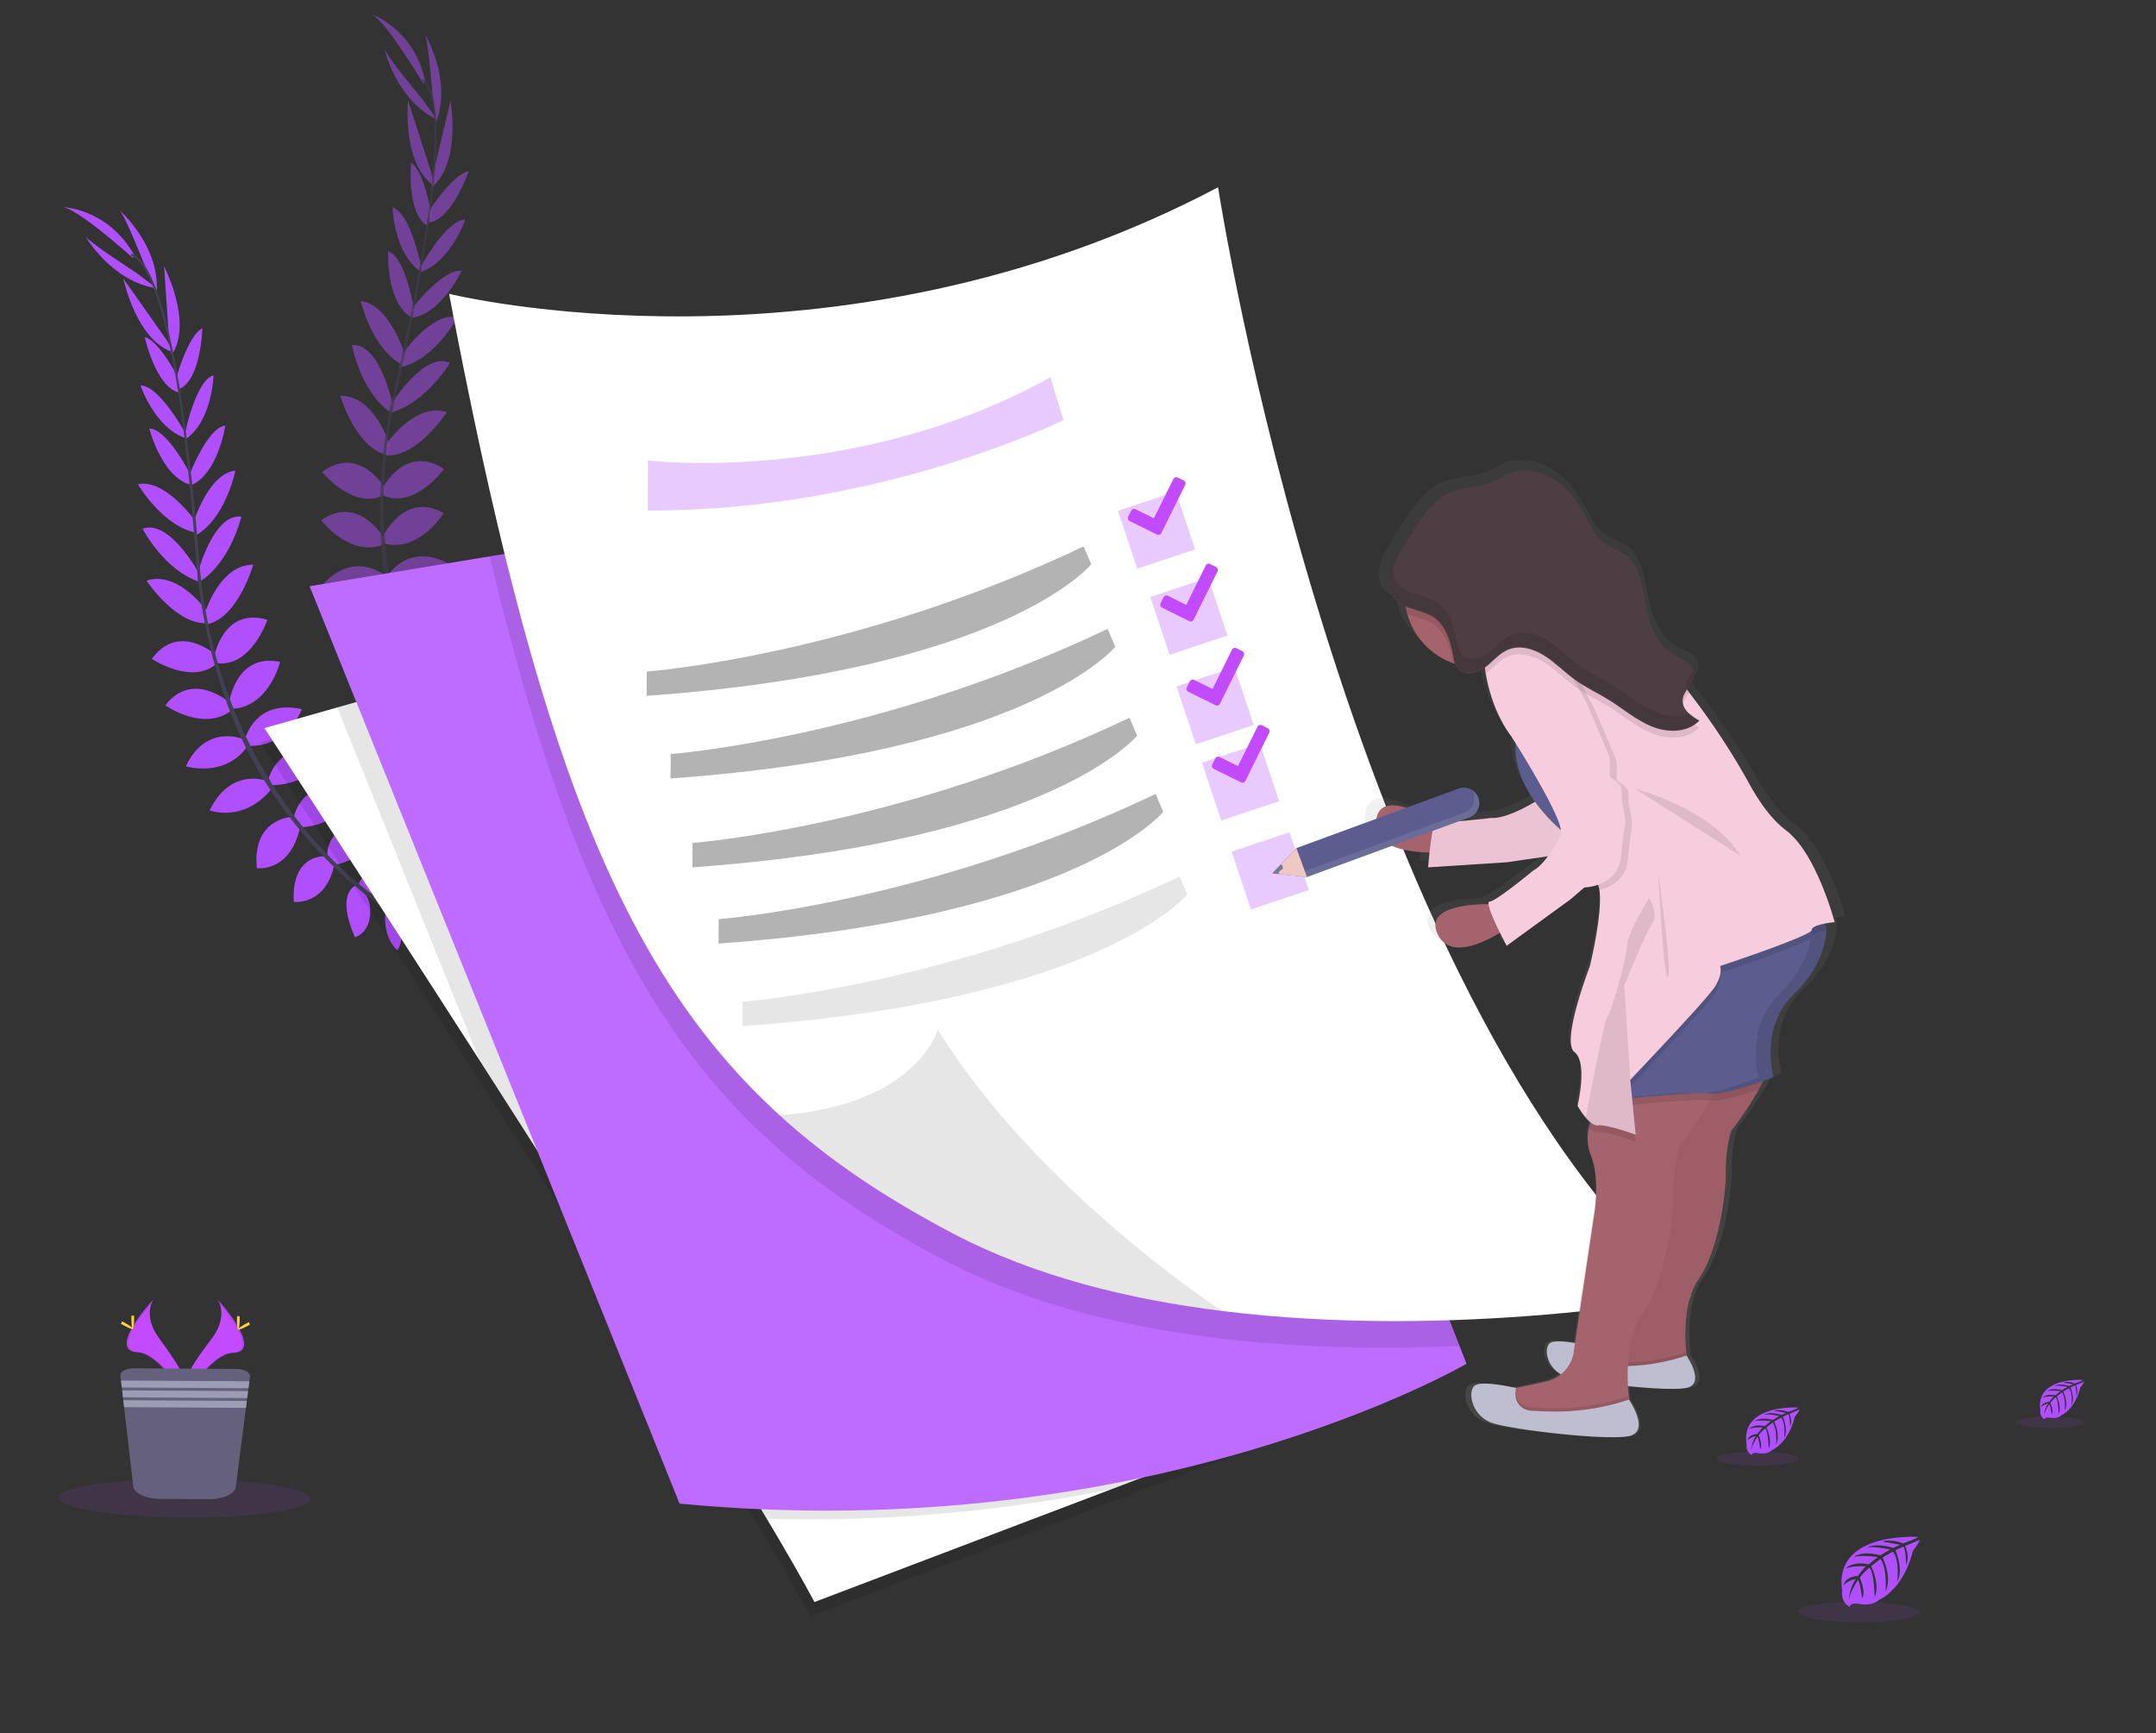<svg width="927" height="745" xmlns="http://www.w3.org/2000/svg"><rect width="100%" height="100%" fill="#333333" stroke="none"/><defs><linearGradient y2="0" x2=".505" y1="1" x1=".493" id="a"><stop stop-opacity=".25" stop-color="gray"/><stop stop-opacity=".12" stop-color="gray" offset=".54"/><stop stop-opacity=".1" stop-color="gray" offset="1"/></linearGradient></defs><path fill="none" d="M-1-1h929v747H-1z"/><path fill="#B04FFD" d="M167.11 390.308s9.06-6.411 18.372-2.363c0 0-2.643 5.536-14.274 5.398l-4.098-3.035zm-1.125.367s-2.473 10.818 4.828 17.89c0 0 4.099-4.56-.467-15.254l-4.361-2.636zm-11.869-9.926s.384-9.142 21.078-6.785c0 0 .287 5.884-6.848 8.904-7.135 3.02-10.532.8-14.23-2.12zm-1.279-.026s-8.622 3.082-.225 22.15c0 0 5.698-1.471 6.466-9.184.767-7.713-2.367-10.281-6.241-12.966zm-12.08-12.555s-1.652-14.975 19.433-14.12c0 0 1.93 13.54-15.6 17.605l-3.833-3.485zm-14.459-16.494s2.336-17.1 23.566-12.72c0 0 .557 14.707-19.97 16.666l-3.596-3.946zm-10.732-17.194s4.292-16.758 25.305-12.44c0 0-4.44 15.069-23.818 15.46l-1.487-3.02zm-10.211-16.79s4.166-17.377 24.437-12.838c0 0-6.187 16.556-23.035 15.726l-1.402-2.888zm-6.751-16.048s2.952-21.151 21.852-17.107c0 0-4.83 19.313-20.39 20.117l-1.462-3.01zm-6.472-19.448s3.667-21.338 22.845-15.788c0 0-6.802 20.276-21.426 18.676l-1.42-2.888zm-4.209-18.13s6.216-21.42 20.937-21.324c0 0-6.354 22.584-19.57 25.534l-1.367-4.21zm-2.873-17.782s6.704-25.767 18.719-24.182c0 0-4.58 19.67-18.167 28.144l-.551-3.962zm-1.988-21.258s6.365-21.488 18.135-22.724c0 0-4.126 21.075-17.697 28.242l-.438-5.518zm-2.074-19.779s8.114-21.573 15.896-22.311c0 0-3.143 21.08-15.003 25.779l-.893-3.468zm-1.572-18.436s4.66-23.3 12.382-25.463c0 0-.45 18.938-11.548 27.164l-.834-1.701zm-3.713-24.07s5.095-18.606 11.307-21.624c0 0-.545 21.748-9.724 26.045l-1.583-4.421zm-2.951-15.8l-2.202-32.447s12.56 24.138 3.256 38.152l-1.054-5.705zm-10.167-31.99s-9.25-23.45-11.331-24.705c0 0 17.139 14.89 16.153 34.704l-4.822-10zm77.597 253.128s-15-1.471-13.862 19.608c0 0 13.563 1.759 17.399-15.828l-3.537-3.78zM125.58 351.13s-17.248.499-15.147 22.046c0 0 14.56 2.12 18.69-18.083l-3.543-3.963zm-10.133-15.241s-15.9-6.837-25.305 12.44c0 0 14.662 5.646 26.784-9.413l-1.48-3.027zm-10.438-18.029s-16.28-7.298-25.1 11.53c0 0 16.893 5.206 26.519-8.65l-1.42-2.88z"/><path fill="#B04FFD" d="M98.82 302.087s-15.908-14.241-27.735 1.072c0 0 16.158 11.615 28.55 2.187l-.815-3.26zm-5.833-20.428s-16.01-14.572-27.72 1.577c0 0 17.827 11.807 28.38 1.55l-.66-3.127zm-3.494-18.273s-12.57-18.432-26.517-13.781c0 0 13.058 19.53 26.525 18.21l-.008-4.43zm-4.083-17.233s-12.834-23.323-24.084-18.84c0 0 9.274 17.944 24.514 22.81l-.43-3.97zm-1.565-22.369s-12.996-18.26-24.522-15.605c0 0 10.74 18.596 25.9 20.973l-1.378-5.368zm-1.558-19.002s-10.276-20.628-18.09-20.561c0 0 5.282 20.65 17.556 24.099l.534-3.538zm-2.501-18.442S68.424 165.48 60.4 165.694c0 0 6.054 17.959 19.087 22.525l.298-1.877zm-2.332-22.39s-8.555-17.295-15.227-19.065c0 0 4.686 21.257 14.495 23.75l.732-4.685z"/><path fill="#B04FFD" d="M71.779 146.359l-18.714-26.593s5.437 26.672 21.486 31.69l-2.772-5.097zM58.58 117.266s-21.157-13.636-22.013-15.93c0 0 11.194 19.712 30.892 22.612l-8.88-6.682zm-1.452-6.394S32.584 88.759 26.51 88.985c0 0 19.66.255 31.199 20.655l-.581 1.232z"/><path fill="#444053" d="M77.328 167.429l-.871.142c-5.606-34.877-12.803-55.356-20.254-57.68l.258-.868c7.885 2.448 15.127 22.63 20.867 58.406z"/><path fill="#444053" d="M86.625 250.9l-1.305.15c-.382-3.256-.71-6.6-.96-9.924-2.188-28.941-4.99-55.493-8.18-75.365l.729-.962c3.198 19.908 6.569 47.246 8.765 76.23.25 3.308.57 6.625.95 9.872z"/><path fill="#444053" d="M192.1 406.185c-.235-.097-23.634-9.65-48.377-33.441a190.237 190.237 0 01-36.121-47.803c-11.797-22.176-19.44-49.662-22.58-76.494l1.389.6c7.04 60.229 35.88 100.628 58.442 122.38 24.5 23.583 47.657 33.038 47.874 33.126l-.627 1.632z"/><g opacity=".7"><path fill="#B04FFD" d="M203.834 335.399s10.556-3.418 18.252 3.214c0 0-4.177 4.5-15.24.902l-3.012-4.116zm-1.184.011s-5.572 9.599-.71 18.51c0 0 5.24-3.127 4.099-14.697l-3.388-3.813zm-8.39-13.004s3.097-8.613 22.145-.21c0 0-1.47 5.709-9.191 6.464-7.721.755-10.278-2.384-12.953-6.254zm-1.205-.399s-9.138.382-6.806 21.076c0 0 5.888.296 8.915-6.847 3.026-7.142.792-10.523-2.11-14.23zm-7.79-15.61s2.863-14.774 22.745-7.697c0 0-2.176 13.499-20.126 12.167l-2.62-4.47zm-8.895-20.063s7.313-15.618 26.253-5.135c0 0-3.842 14.203-24.028 9.968l-2.225-4.833zm-5.141-19.562s9.09-14.737 27.867-4.352c0 0-8.777 13.052-27.34 7.67l-.527-3.318zm-4.75-19.072s9.138-15.33 27.166-4.983c0 0-10.827 13.962-26.663 8.16l-.503-3.177zm-1.674-17.332s9.109-19.314 25.967-9.818c0 0-10.357 16.992-25.448 13.136l-.52-3.318zm-.385-20.492s9.85-19.283 26.499-8.275c0 0-12.518 17.328-26.004 11.454l-.495-3.18zm1.39-18.584s12.29-18.6 26.324-14.131c0 0-12.793 19.7-26.281 18.56l-.043-4.43zm2.575-17.812s14.054-22.6 25.065-17.514c0 0-10.23 17.419-25.714 21.46l.649-3.945zm4.377-20.88s12.48-18.624 24.074-16.302c0 0-10.204 18.898-25.29 21.698l1.216-5.396zm3.916-19.51s14.159-18.187 21.805-16.558c0 0-9.274 19.19-21.991 20.134l.186-3.575zm3.978-18.063s11.38-20.814 19.4-20.628c0 0-6.073 17.948-19.107 22.509l-.293-1.881zm3.613-24.087s10.406-16.244 17.233-17.3c0 0-6.994 20.614-17.026 22.008l-.207-4.708zm1.886-15.963l7.555-31.642s4.81 26.78-8.25 37.362l.695-5.72zm-.167-33.558s-1.862-25.137-3.47-26.991c0 0 11.946 19.28 5.102 37.945l-1.632-10.954zm-1.251 264.74s-13.887-5.86-19.062 14.609c0 0 12.417 5.71 21.314-9.941l-2.252-4.668zm-8.903-20.524s-16.617-4.648-21.022 16.547c0 0 13.274 6.359 23.23-11.705l-2.208-4.842zm-5.134-17.561s-13.141-11.257-27.867 4.352c0 0 12.315 9.756 28.378-1.034l-.511-3.318zm-4.596-20.316s-13.382-11.807-27.393 3.537c0 0 14.576 10.004 27.888-.358l-.495-3.18z" opacity=".7"/><path fill="#B04FFD" d="M164.89 230.864s-10.958-18.336-26.806-7.24c0 0 11.974 15.905 26.613 10.597l.194-3.357zm.508-21.244s-10.957-18.674-26.932-6.726c0 0 13.51 16.61 26.626 9.927l.306-3.2zm2.092-18.491s-6.512-21.33-21.21-21.007c0 0 6.654 22.539 19.907 25.28l1.304-4.273zm1.226-17.664s-5.31-26.09-17.383-25.15c0 0 3.52 19.892 16.62 29.078l.763-3.928zm5.174-21.815s-6.973-21.305-18.775-22.201c0 0 4.723 20.952 18.49 27.733l.286-5.532zm4.164-18.611s-3.677-22.748-11.164-25.01c0 0-1.091 21.283 9.596 28.237l1.568-3.227zm3.093-18.349s-4.64-23.301-12.362-25.478c0 0 .437 18.944 11.525 27.179l.837-1.7zm4.427-22.037s-3.02-19.055-8.863-22.734c0 0-1.867 21.688 6.802 27.01l2.06-4.276z" opacity=".7"/><path fill="#B04FFD" d="M185.404 74.102l-9.962-30.961s-2.77 27.076 11.095 36.649l-1.133-5.688zm-3.946-31.665s-16.182-19.332-16.29-21.76c0 0 4.855 22.154 22.762 30.776l-6.472-9.016zm.517-6.531s-16.86-28.42-22.723-30.02c0 0 18.687 6.105 23.599 28.989l-.876 1.03z" opacity=".7"/><path fill="#444053" d="M184.44 95.847l-.87-.127c5.018-34.954 4.249-56.657-2.18-61.088l.5-.72c6.819 4.713 7.694 26.129 2.55 61.935z" opacity=".7"/><path fill="#444053" d="M168.469 178.405l-1.294-.242c.61-3.225 1.29-6.51 2.04-9.767 6.527-28.281 11.753-54.456 14.61-74.38l.988-.707c-2.867 19.993-7.785 47.066-14.311 75.39-.75 3.188-1.43 6.456-2.033 9.706z" opacity=".7"/><path fill="#444053" d="M222.982 357.993c-.191-.157-19.69-16.237-36.27-46.324a190.08 190.08 0 01-20.252-56.383c-4.666-24.684-3.794-53.198 1.2-79.748l1.143.98c-11.183 59.6 4.33 106.76 19.429 134.246 16.356 29.799 35.646 45.712 35.845 45.87l-1.095 1.359z" opacity=".7"/></g><path fill="#B04FFD" d="M824.692 660.662s-36.771-2.435-32.581 23.369c0 0-.897 4.545 3.224 6.639 0 0 .08-1.913 3.783-1.24 1.317.23 2.657.303 3.992.216a8.368 8.368 0 004.9-1.99s10.362-4.211 14.48-21.082c0 0 2.998-3.671 2.89-4.62l-6.227 2.573s2.096 4.493.404 8.198c0 0-.153-8.031-1.346-7.838-.244.042-3.237 1.538-3.237 1.538s3.608 7.852.79 13.473c0 0 1.102-9.607-1.96-12.923l-4.364 2.532s4.216 8.082 1.289 14.633c0 0 .799-10.08-2.214-14.02l-3.977 3.065s3.964 7.966 1.487 13.398c0 0-.253-11.738-2.344-12.637 0 0-3.498 3.033-4.02 4.326 0 0 2.708 5.775.993 8.81 0 0-.998-7.836-1.86-7.841 0 0-3.51 5.156-3.861 8.678 0 0 .179-5.28 3.03-9.205a10.349 10.349 0 00-5.297 2.7s.56-3.658 6.113-3.948c0 0 2.877-3.906 3.644-4.146 0 0-5.574-.493-8.958.983 0 0 2.995-3.462 9.98-1.83l3.926-3.17s-7.328-1.043-10.441.044c0 0 3.594-3.033 11.498-.76l4.269-2.514s-6.24-1.386-9.965-.93c0 0 3.945-2.1 11.222.24l3.053-1.347s-4.58-.897-5.92-1.08c-1.337-.181-1.405-.52-1.405-.52a15.857 15.857 0 018.59 1.007s6.53-2.371 6.42-2.781z"/><path fill="#B04FFD" d="M799.139 697.34c14.376.085 26.042-1.818 26.056-4.25.014-2.43-11.628-4.47-26.004-4.554-14.376-.085-26.042 1.817-26.056 4.249-.015 2.43 11.628 4.47 26.004 4.555z" opacity=".1"/><path fill="#B04FFD" d="M895.647 593.157s-20.725-1.366-18.348 13.177a3.547 3.547 0 001.814 3.744s.05-1.08 2.136-.701a9.234 9.234 0 002.252.126 4.655 4.655 0 002.756-1.123s5.843-2.376 8.17-11.89c0 0 1.692-2.07 1.625-2.6l-3.49 1.476s1.178 2.53.226 4.62c0 0-.086-4.532-.757-4.423-.14-.001-1.823.859-1.823.859s2.027 4.415.46 7.598c0 0 .623-5.416-1.106-7.28l-2.47 1.42s2.374 4.557.725 8.254c0 0 .45-5.68-1.25-7.908l-2.237 1.727s2.227 4.494.826 7.557c0 0-.144-6.613-1.324-7.125a13.907 13.907 0 00-2.268 2.414s1.529 3.263.562 4.972c0 0-.565-4.415-1.044-4.435 0 0-1.966 2.912-2.178 4.912a10.63 10.63 0 011.71-5.21 5.851 5.851 0 00-2.993 1.522s.317-2.06 3.493-2.224c0 0 1.623-2.21 2.05-2.337 0 0-3.14-.28-5.05.553 0 0 1.69-1.94 5.627-1.037l2.22-1.78s-4.138-.59-5.89.027c0 0 2.029-1.728 6.484-.432l2.41-1.421a21.982 21.982 0 00-5.626-.521s2.225-1.178 6.324.142l1.745-.764s-2.607-.52-3.337-.603c-.731-.082-.8-.3-.8-.3a8.974 8.974 0 014.852.568s3.584-1.32 3.524-1.554z"/><path fill="#B04FFD" d="M881.248 613.84c8.106.048 14.684-1.024 14.692-2.393.008-1.37-6.557-2.52-14.663-2.566-8.106-.048-14.683 1.024-14.691 2.393-.01 1.369 6.556 2.518 14.662 2.566z" opacity=".1"/><path fill="#B04FFD" d="M773.173 605.052s-25.03-1.661-22.175 15.905a4.27 4.27 0 002.192 4.519s.007-1.296 2.57-.854c.9.155 1.813.207 2.724.155a5.722 5.722 0 003.33-1.355s7.057-2.865 9.865-14.36c0 0 2.042-2.493 1.959-3.137l-4.231 1.776s1.427 3.062.272 5.587c0 0-.098-5.473-.917-5.347-.165-.001-2.198 1.04-2.198 1.04s2.448 5.33.555 9.173c0 0 .75-6.538-1.332-8.795l-2.986 1.723s2.865 5.498.873 9.967c0 0 .545-6.862-1.501-9.58l-2.71 2.08s2.7 5.42 1.017 9.125c0 0-.171-7.988-1.603-8.605 0 0-2.37 2.065-2.732 2.916 0 0 1.839 3.935.67 5.998 0 0-.674-5.32-1.256-5.35 0 0-2.37 3.51-2.645 5.928a12.85 12.85 0 012.064-6.27 7.072 7.072 0 00-3.604 1.84s.38-2.494 4.192-2.69c0 0 1.956-2.66 2.479-2.821 0 0-3.792-.335-6.095.669 0 0 2.033-2.346 6.785-1.248l2.675-2.15s-4.981-.717-7.108.027c0 0 2.448-2.065 7.833-.52l2.908-1.722s-4.25-.947-6.792-.632c0 0 2.688-1.42 7.638.167l2.085-.84s-3.111-.628-4.024-.73c-.913-.1-.955-.352-.955-.352a10.814 10.814 0 015.85.687s4.405-1.645 4.328-1.924z"/><path fill="#B04FFD" d="M755.782 630.015c9.787.057 17.729-1.236 17.739-2.89.01-1.651-7.917-3.038-17.704-3.096-9.787-.057-17.73 1.236-17.74 2.889-.01 1.653 7.917 3.039 17.705 3.097z" opacity=".1"/><path d="M563.722 612.92l-87.467 33.252-127.848 48.552c-4.76-8.963-11.786-21.228-20.487-35.791-29.912-50.246-79.444-128.412-123.533-197.107-49.692-77.403-92.461-142.766-92.461-142.766l31.295-8.873 255.62-72.51L563.72 612.92z" opacity=".1"/><path fill="#fff" d="M565.498 606.84l-87.468 33.252-127.848 48.552c-4.758-8.963-11.785-21.228-20.487-35.791-29.912-50.246-79.443-128.412-123.532-197.108C156.47 378.343 113.7 312.979 113.7 312.979l31.295-8.872 255.62-72.51L565.499 606.84z"/><path d="M565.497 606.84l-87.467 33.252a656.3 656.3 0 01-148.335 12.76c-29.912-50.244-79.443-128.411-123.532-197.106l-61.167-151.64 255.62-72.51 164.88 375.245z" opacity=".1"/><path fill="#BE6CFF" d="M630.547 586.22s-136.051 79.4-338.356 60.114L133.12 251.983l77.412-12.83 267.6-44.337L627.565 578.6l2.982 7.62z"/><path d="M627.564 578.6c-31.937 1.378-68.86 1.013-106-3.634-40.182-4.951-80.527-14.95-115.135-33.024-28.9-15.108-53.591-31.48-75.095-51.086-55.913-50.894-90.28-123.43-120.767-251.702l267.6-44.337L627.565 578.6z" opacity=".1"/><path fill="#fff" d="M727.144 557.19s-100.094 19.006-201.691 6.34c-40.183-4.977-80.571-14.95-115.135-33.023-28.901-15.11-53.591-31.48-75.096-51.086-69.231-63.05-105.39-159.155-142.13-353.116 0 0 165.933 41.075 330.626-45.794 0 0 53.342 345.947 203.426 476.68z"/><path d="M525.453 563.53c-40.183-4.977-80.571-14.95-115.135-33.024-28.901-15.108-53.591-31.48-75.096-51.085 59.266-4.463 67.974-36.803 67.974-36.803C446.703 512.58 525.453 563.53 525.453 563.53z" opacity=".1"/><path fill="#B04FFD" d="M278.602 197.94s89.2 10.713 173.022-35.74l5.616 18.417S377.08 220 278.475 219.42l.127-21.48z" opacity=".3"/><path d="M278.07 288.672s88.78-6.638 187.849-53.802l3.296 7.658s-36.626 45.539-191.206 56.584l.06-10.44zm10.31 35.453s88.78-6.638 187.849-53.793l3.296 7.658s-36.618 45.582-191.207 56.636l.062-10.501zm9.397 38.205s88.78-6.637 187.849-53.793l3.296 7.658s-36.67 45.557-191.207 56.637l.062-10.501zm11.232 32.762s88.78-6.638 187.849-53.793l3.296 7.658s-36.618 45.565-191.207 56.645l.062-10.51z" opacity=".3"/><path d="M319.325 430.58s88.78-6.638 187.849-53.793l3.296 7.658s-36.626 45.565-191.207 56.636l.062-10.501z" opacity=".1"/><path fill="#B04FFD" d="M505.549 211.278l-24.882 8.307 8.308 24.882 24.88-8.307-8.306-24.882zm13.907 37.024l-24.881 8.307 8.307 24.882 24.882-8.308-8.308-24.881zm22.229 71.211l-24.881 8.307 8.307 24.882 24.882-8.308-8.308-24.881zm12.77 38.225l-24.881 8.307 8.307 24.88 24.88-8.306-8.306-24.881zm-23.705-70.993l-24.881 8.307 8.307 24.882 24.88-8.308-8.306-24.881z" opacity=".3"/><path fill="url(#a)" d="M789.753 395.5l-.926-.875c2.404-.473 4.668-.677 4.668-.677s-8.064-29.854-21.9-39.88c-6.843-4.956-12.52-13.176-16.524-20.221a304.264 304.264 0 00-24.572-36.485l-2.487-3.173-1.071-1.381c1.519-2.27 3.376-4.426 3.183-7.072a.114.114 0 010-.052c.009-.14.01-.278.002-.417a4.8 4.8 0 00-.168-.967l-.096.147c-1.155-3.417-5.661-4.95-9-6.848-7.804-4.457-11.096-14.116-12.714-23.086-1.264-6.968-2.297-14.804-7.717-19.317-3.463-2.9-8.19-3.876-11.68-6.76-3.307-2.733-5.135-6.86-7.201-10.656-3.443-6.327-8.002-12.227-14.044-16.03-6.041-3.802-13.732-5.3-20.403-2.817-2.554.96-4.877 2.46-7.407 3.498-6.28 2.573-13.454 2.183-19.673 4.904-7.66 3.348-12.671 10.818-17.254 17.908-2.37 3.666-6.091 9.03-8.22 14.438l.004-.566a20.723 20.723 0 00-1.663 7.525 11.317 11.317 0 00.338 3.273c.919 3.485 3.709 5.425 7.025 6.784.185 1.108.435 2.205.746 3.284a32.189 32.189 0 0020.668 21.359c.286.106.582.177.868.266.238.69.584 1.338 1.024 1.92 2.755 3.496 8.329 2.537 11.963.027.148-.095.288-.216.428-.32.02.493.07.985.148 1.472.076.418.134.87.219 1.245 3.159 17.602 11.455 27.143 11.455 27.143s.767 1.17 2.018 3.109c-.72 9.696 3.658 18.56 8.733 25.42-4.426 2.524-13.964 7.462-19.843 7.01 0 0-21.627 2.665-24.124 1.25-.347-.194-.68.066-.996.655-5.93-3.663-24.894-14.232-26.6-.817-1.542 12.17 15.788 13.83 24.043 13.94-.395 3.564-.62 6.417-.62 6.417l35.518-2.22 18.504-2.613c-2.061 2.693-4.38 5.09-6.641 6.25 0 0-16.792 13.43-19.681 13.536-.41-.002-.542.406-.484 1.059-7.03-.042-28.9.847-22.907 13.063 5.442 11.073 20.99 3.525 28.028-.653 1.634 3.22 3.028 5.743 3.028 5.743l28.769-20.233 6.234-5.184a22.103 22.103 0 006.175-1.155c0 .078.06.157.086.226.217.642.379 1.3.484 1.969 1.68 10.007-4.302 33.288-4.302 33.288s-13.052 32.715-6.901 37.223c6.15 4.508 1.472 23.35 1.472 23.35a34.901 34.901 0 003.676 5.138 15.49 15.49 0 002.155 2.075c-.292.78-.535 1.578-.728 2.388a19.51 19.51 0 00.947 12.047c4.185 10.326 1.513 25.239 1.513 25.239l-8.665 56.257c-4-.632-9.163-1.167-11.093-.065-2.96 1.644-2.042 10.028 4.784 13.67a17.638 17.638 0 01-7.067 3.204c-6.098 1.356-10.383 2.218-13.205 2.74-.183 0-14.597-3.27-18.316-1.186-3.718 2.084-2.003 13.77 8.524 16.694 10.302 2.853 48.757 7.177 59.85 5.572l.706-.118c9.433-1.806 1.232-14.235.197-15.746-.067-.505-.124-1.036-.191-1.611a81.875 81.875 0 01-.348-4.352c10.504 1.028 20.87 1.559 25.634.873.226 0 .436-.067.627-.11 8.353-1.603 1.11-12.591.178-13.92-.04-.335-.08-.692-.124-1.07v-.095c.002-.252-.058-.523-.082-.784-.025-.261.002-.443-.066-.68-.068-.234.003-.416-.057-.634-.032-.43-.064-.873-.096-1.332l.003-.565c.002-.348-.04-.697-.055-1.053 0-.192.002-.383.004-.583.003-.522.006-1.062-.043-1.601l.002-.444.008-1.322c0-.21.003-.418.004-.636l.008-1.391c0-.157.002-.305.003-.462.003-.582.059-1.182.097-1.783l.056-.643c.003-.444.075-.87.12-1.322.002-.217.004-.435.075-.652.073-.608.155-1.217.245-1.834 0-.183.063-.365.09-.548.08-.46.163-.93.252-1.4.002-.225.09-.46.144-.694.107-.504.223-1.008.348-1.512 0-.14.062-.278.098-.417.16-.608.338-1.207.524-1.807.062-.208.133-.416.204-.625.15-.451.309-.868.477-1.337l.212-.555c.239-.591.495-1.172.759-1.736.07-.147.15-.295.229-.442.22-.451.457-.868.704-1.336l.298-.512a25.46 25.46 0 011.054-1.638c9.65-13.585 12.328-39.88 12.127-45.604-.202-5.726 1.243-17.594 2.967-19.341 1.155-1.168 7.89-10.394 11.926-17.417a50.963 50.963 0 001.865-3.565 112.763 112.763 0 004.726-1.712 40.366 40.366 0 01-1.361-11.223c.113-7.403 2.206-17.144 10.657-25.011 12.475-11.62 14.274-23.198 14.466-27.651l.005-.827a18.266 18.266 0 00-.063-1.218z"/><path fill="#A5636D" d="M756.263 468.272a149.456 149.456 0 01-11.411 17.22c-1.646 1.73-3.03 13.477-2.836 19.124.193 5.648-2.352 31.664-11.575 45.095-9.223 13.43-4.662 36.766-4.662 36.766l-14.62 5.03-17.531-.103-12.054-3.682-3.132-8.805s4.249-.628 14.808-3.072a13.69 13.69 0 007.572-4.327 13.694 13.694 0 003.42-8.023l7.707-51.66s2.26-13.037-1.288-22.09a17.968 17.968 0 011.276-15.74l.237-.363s11.476-8.954 23.15-14.532c10.338-4.916 20.809-7.221 23.724 1.627.376 1.142-.894 4.066-2.785 7.535z"/><path d="M756.263 468.272a149.543 149.543 0 01-11.411 17.22c-1.646 1.73-3.03 13.477-2.836 19.124.193 5.648-2.352 31.664-11.575 45.095-6.494 9.47-6.152 23.846-5.406 31.515.32 3.212.726 5.225.726 5.225l-14.62 5.029-17.512-.103-12.055-3.655-3.132-8.806s1.062-.16 3.483-.614c2.422-.456 6.098-1.235 11.377-2.456a13.687 13.687 0 0010.94-12.351l7.707-51.66s2.26-13.037-1.288-22.09a17.97 17.97 0 011.276-15.74l.237-.363s11.476-8.954 23.15-14.532c10.338-4.916 20.809-7.221 23.724 1.627.376 1.142-.894 4.066-2.785 7.535z" opacity=".05"/><path d="M725.779 586.486l-14.62 5.029-17.53-.103-12.054-3.69-3.132-8.806s1.062-.16 3.483-.614a6.572 6.572 0 005.013 7.129l6.854.275c.966.005 1.94.063 2.897.069a87.41 87.41 0 0028.372-4.54c.329 3.212.717 5.25.717 5.25z" opacity=".1"/><path fill="#BEBED0" d="M693.775 587.185l-6.863-.275s-6.395-1.395-4.786-8.65c0 0-12.338-2.874-15.507-1.04-3.17 1.835-1.706 12.066 7.205 14.624 8.686 2.496 41.254 6.28 50.633 4.865l.6-.101c8.502-1.69.083-13.92.083-13.92a87.785 87.785 0 01-31.365 4.497z"/><path fill="#A5636D" d="M736.737 470.158c-.467.92-.968 1.874-1.54 2.87-4.352 7.806-11.318 17.622-12.534 18.894-1.856 1.955-3.405 15.205-3.207 21.61.197 6.404-2.655 35.725-13.063 50.889-5.327 7.799-6.581 18.449-6.545 27.028a87.24 87.24 0 00.462 8.702c.362 3.544.837 5.756.837 5.756l-16.495 5.672-19.81-.117-13.608-4.134-3.51-9.974s1.194-.184 3.877-.7c2.683-.514 6.864-1.377 12.84-2.751a15.468 15.468 0 0012.376-13.935l8.686-58.301s2.549-14.732-1.445-24.935a20.006 20.006 0 01-.905-11.916 19.01 19.01 0 012.647-6.266s3.199-2.486 8.02-5.773a177.82 177.82 0 017.258-4.673c11.666-7.126 26.994-14.38 34.288-8.986a9.472 9.472 0 013.347 4.884c.29 1.01-.55 3.294-1.976 6.156z"/><path d="M701.105 605.916l-16.494 5.67-19.766-.115-13.61-4.135-3.507-9.973s1.193-.185 3.875-.7a7.265 7.265 0 002.277 6.443 7.747 7.747 0 004.896 1.873l6.236.237c1.088.007 2.183.074 3.27.08a98.955 98.955 0 0032.03-5.136c.363 3.543.793 5.756.793 5.756z" opacity=".1"/><path fill="#BEBED0" d="M664.993 606.695l-6.228-.245a7.833 7.833 0 01-4.904-1.873c-1.575-1.42-2.927-3.863-2.015-7.956 0 0-13.902-3.24-17.507-1.173-3.605 2.067-1.916 13.622 8.133 16.509 9.84 2.816 46.566 7.086 57.154 5.495l.67-.118c9.582-1.91.094-15.73.094-15.73a98.696 98.696 0 01-35.397 5.09z"/><path d="M756.264 468.272c-5.972 2.044-14.74 4.75-19.543 4.836a8.714 8.714 0 01-1.488-.08c-3.355-.48-13.738.199-23.261.995-3.821.317-7.495.652-10.533.948-4.527.443-7.643.764-7.643.764l.017-2.95a177.896 177.896 0 017.258-4.672c11.665-7.127 26.994-14.38 34.288-8.986 10.338-4.916 20.81-7.221 23.724 1.627.342 1.125-.928 4.049-2.82 7.518z" opacity=".1"/><path fill="#5C5C8E" d="M785.264 399.824c-.191 4.41-1.911 15.849-13.828 27.35-15.19 14.658-8.912 35.87-8.912 35.87s-18.05 6.969-25.82 7.114a8.8 8.8 0 01-1.487-.078c-4.66-.68-23.183.925-33.83 1.94-4.526.444-7.643.765-7.643.765l.369-62.64 83.577-19.77 7.516 7.57c.062.624.08 1.252.058 1.879z"/><path d="M695.157 472.019l-1.376.14-.003.66s3.116-.32 7.643-.763c7.643-.73 19.316-1.748 27.035-2.025-5.34-.518-22.992 1.005-33.3 1.988zm90.082-74.039l-7.516-7.58-5.044 1.233 6.296 6.345c.039.628.035 1.259-.011 1.888-.191 4.4-1.912 15.849-13.83 27.35-15.19 14.649-8.91 35.87-8.91 35.87s-14.937 5.759-23.48 6.919c.815.002 1.628.05 2.436.144.492.072.99.1 1.487.087 7.77-.145 25.82-7.112 25.82-7.112s-6.312-21.223 8.912-35.871c11.917-11.501 13.638-22.95 13.829-27.351a13.7 13.7 0 00.01-1.922z" opacity=".1"/><path fill="#A5636D" d="M618.747 354.596s-25.128-17.653-27.074-1.9c-1.946 15.755 27.004 13.672 27.004 13.672l.07-11.772z"/><path fill="#F7CDDD" d="M662.314 343.246s-13.703 8.95-21.251 8.349c0 0-20.653 2.645-23.046 1.248-2.393-1.398-3.98 19.987-3.98 19.987l33.943-2.193 21.77-3.195s10.913-6.566 10.947-12.282c.034-5.716-18.383-11.914-18.383-11.914z"/><path d="M662.314 343.246s-13.703 8.95-21.251 8.349c0 0-20.653 2.645-23.046 1.248-2.393-1.398-3.98 19.987-3.98 19.987l33.943-2.193 21.77-3.195s10.913-6.566 10.947-12.282c.034-5.716-18.383-11.914-18.383-11.914z" opacity=".05"/><path fill="#A5636D" d="M642.027 388.68s-30.677-1.45-23.888 12.91c6.789 14.36 30.146-2.884 30.146-2.884l-6.258-10.025z"/><path fill="#5C5C8E" d="M673.074 358.42s-24.764-18.754-21.124-41.397c3.639-22.642 21.264 17.474 21.264 17.474l-.14 23.924z"/><path fill="#A5636D" d="M666.805 255.635a31.482 31.482 0 01-8.976 21.794 29.631 29.631 0 01-4.564 3.845 32.438 32.438 0 01-10.347 4.706 32.78 32.78 0 01-4.467.766c-1.08.098-2.168.152-3.272.146a30.691 30.691 0 01-10.352-1.801 31.436 31.436 0 01-20.62-25.399 31.433 31.433 0 0113.11-29.973 31.438 31.438 0 0132.649-2.098 31.445 31.445 0 0116.839 28.049v-.035z"/><path d="M785.264 399.824c-2.822.506-6.307 1.425-6.316 2.886-.014 2.462-39.398 15.499-39.398 15.499s1.45 3.436-2.51 9.31c-3.957 5.877-36.102 39.584-36.102 39.584l.098 1.01.386 3.908 1.839 18.682s-12.258-4.492-16.193-4.028c-1.272.158-2.607-.668-3.913-1.85a18.992 18.992 0 012.647-6.266s3.198-2.487 8.02-5.773l.369-62.64 83.577-19.771 7.516 7.57c.036.626.029 1.254-.02 1.879z" opacity=".1"/><path fill="#F7CDDD" d="M788.815 396.383s-9.836.916-9.851 3.378c-.014 2.462-39.398 15.499-39.398 15.499s1.45 3.436-2.51 9.31c-3.957 5.877-36.102 39.593-36.102 39.593l2.323 23.59s-12.258-4.491-16.193-4.027c-1.742.207-3.69-1.422-5.288-3.32a34.17 34.17 0 01-3.511-5.075s4.538-18.653-1.335-23.107c-5.872-4.454 6.603-36.807 6.603-36.807s5.686-23.022 4.109-32.923a11.903 11.903 0 00-.46-1.952c.002-.07-.041-.148-.067-.218-3.425-9.468-40.681-88.981-40.681-88.981a57.05 57.05 0 01.509-6.722c.082-.617.19-1.261.307-1.912.198-1.172.46-2.333.786-3.476.204-.733.447-1.454.727-2.162 1.183-2.986 2.98-5.281 5.642-5.317 0 0 2.969-3.246 9.89-4.092 5.068-.632 12.293.072 22.056 4.279 23.024 9.95 28.432 10.486 28.432 10.486l11.507 15.293 2.366 3.137a301.025 301.025 0 0123.46 36.07c3.823 6.983 9.248 15.097 15.779 19.999 13.209 9.935 20.9 39.457 20.9 39.457z"/><path d="M703.039 339.066s32.75 8.3 45.342 28.82l-45.342-28.82zm9.923 35.981s5.959 41.683 4.218 44.805c-1.741 3.122-4.218-44.805-4.218-44.805zm-2.343 21.363c-2.403 3.109-12.227 27.195-12.227 27.195l2.554 40.557 2.323 23.592s-12.25-4.492-16.185-4.028c-1.741.207-3.697-1.422-5.287-3.32 2.63-13.791 8.255-42.652 9.24-43.203 1.302-.732 8.076-23.904 8.463-30.401.386-6.497 9.693-20.928 9.693-20.928s3.845 7.427 1.426 10.536zm-9.031-39.848c-.62 1.832-1.622 12.519-1.622 12.519-.734 9.409-7.904 12.447-12.303 13.413a11.9 11.9 0 00-.458-1.952c-2.9-8.36-40.75-89.164-40.75-89.164a52.99 52.99 0 011.603-12.12c8.358-2.403 21.542 1.45 21.542 1.45 3.822-.482 16.135 24.36 16.135 24.36s8.188 19.015 9.086 21.604c.898 2.589-.04 6.82.317 8.302.356 1.48 4.229 2.774 4.765 4.813.536 2.039.156 6.09.517 6.815.36.725 1.797 8.119 1.168 9.96z" opacity=".1"/><path fill="#F7CDDD" d="M698.648 355.066c-.62 1.84-1.622 12.518-1.622 12.518-.603 7.827-5.67 11.277-9.89 12.74a20.527 20.527 0 01-5.905 1.14l-5.954 5.116-27.48 19.979s-10.085-18.913-7.318-19.001c2.767-.088 18.8-13.392 18.8-13.392 4.897-2.581 9.838-11.252 12.135-15.711a13.696 13.696 0 01-.286-1.62c-.935-8.35-21.383-40.416-21.383-40.416s-7.922-9.434-10.926-26.844c-.085-.4-.143-.81-.22-1.228a12.447 12.447 0 01-.146-1.636c-.335-6.693 4.552-9.1 10.332-9.64a41.17 41.17 0 019.046.332c2.983.393 5.936.992 8.837 1.792 2.473-.317 8.503 9.994 12.453 17.299 2.126 3.963 3.656 7.05 3.656 7.05s8.188 19.025 9.087 21.605c.898 2.58-.04 6.83.316 8.302.357 1.473 4.23 2.783 4.766 4.822.536 2.039.155 6.09.517 6.815.36.725 1.814 8.137 1.185 9.978z"/><path d="M730.635 312.745c-5.251 5.302-13.682 5.27-20.434 2.49-6.752-2.781-12.457-7.721-18.707-11.577-4.057-2.512-8.36-4.574-12.356-7.164a59.828 59.828 0 01-1.733-1.176c-4.61-3.298-8.595-7.524-13.371-10.518a20.879 20.879 0 00-10.767-3.544 12.259 12.259 0 00-5.148 1.049c-.301.12-.592.26-.873.42a22.18 22.18 0 00-4.37 3.238c-1.363 1.21-2.667 2.498-4.101 3.63-.084-.401-.143-.81-.22-1.228a12.477 12.477 0 01-.146-1.637 33.735 33.735 0 01-3.272.146c-3.528 0-7.03-.61-10.351-1.801 0-.13 0-.261-.076-.392-1.138-6.201-3.223-12.773-8.187-16.282-2.877-2.036-7.483-2.89-11.476-4.418a31.45 31.45 0 015.824-28.276 31.438 31.438 0 0155.796 17.365 31.443 31.443 0 01-2.393 14.66c5.067-.63 12.293.073 22.056 4.28 23.023 9.95 28.43 10.486 28.43 10.486l11.509 15.293c-1.265 1.907-2.694 3.787-2.837 6.022-.242 4.096 3.734 6.982 7.203 8.934z" opacity=".1"/><path fill="#4C3E42" d="M616.573 265.432c4.965 3.509 7.049 10.073 8.196 16.266.354 1.933.69 3.97 1.864 5.509 2.59 3.443 7.955 2.509 11.423.067 3.468-2.442 6.213-6.158 10.078-7.875 5.129-2.284 11.139-.561 15.915 2.469 4.776 3.029 8.762 7.255 13.372 10.518 4.46 3.185 9.442 5.468 14.088 8.34 6.25 3.856 11.955 8.823 18.707 11.577 6.753 2.754 15.209 2.795 20.426-2.49-3.47-1.952-7.445-4.83-7.151-8.97.294-4.138 5.132-7.198 4.835-11.446-.297-4.247-5.281-5.938-8.853-8.047-7.457-4.394-10.593-13.983-12.142-22.823-1.204-6.915-2.185-14.638-7.318-19.105-3.315-2.873-7.807-3.831-11.15-6.678-3.16-2.707-4.901-6.78-6.897-10.541-3.296-6.258-7.637-12.086-13.401-15.853-5.763-3.766-13.115-5.297-19.481-2.777-2.441.952-4.67 2.435-7.076 3.439-6.001 2.575-12.845 2.16-18.786 4.849-7.32 3.315-12.104 10.699-16.487 17.712-3.706 6.007-11.051 16.596-9.035 24.438 2.006 7.972 13.484 7.614 18.873 11.42z"/><path d="M728.32 288.919a5.445 5.445 0 00-.16-.958c-1.333 2.07-2.99 4.08-3.16 6.515a5.892 5.892 0 00.129 1.68c1.484-2.332 3.385-4.522 3.192-7.237zm-16.595 17.041c-6.752-2.754-12.448-7.72-18.698-11.577-4.655-2.872-9.636-5.155-14.097-8.34-4.61-3.297-8.596-7.523-13.372-10.518-4.776-2.995-10.777-4.753-15.915-2.477-3.865 1.717-6.601 5.399-10.078 7.884-3.477 2.485-8.79 3.428-11.423-.067-1.174-1.54-1.51-3.576-1.864-5.51-1.138-6.192-3.231-12.756-8.187-16.265-5.398-3.817-16.876-3.458-18.908-11.422a12.345 12.345 0 01-.244-4.351c-1.352 3.54-2.06 7.104-1.27 10.215 2.04 7.999 13.519 7.64 18.908 11.42 4.965 3.51 7.049 10.083 8.196 16.276.354 1.933.69 3.97 1.855 5.509 2.59 3.443 7.955 2.509 11.432.024 3.478-2.485 6.205-6.158 10.078-7.876 5.129-2.275 11.14-.552 15.916 2.478 4.776 3.029 8.762 7.255 13.37 10.519 4.463 3.193 9.443 5.467 14.09 8.339 6.25 3.865 11.954 8.83 18.707 11.586 6.752 2.754 15.209 2.786 20.425-2.49a25.024 25.024 0 01-3.787-2.537c-4.726 1.704-10.351 1.13-15.134-.82z" opacity=".1"/><path fill="#5C5C8E" d="M557.396 364.562l69.752-25.586a6.621 6.621 0 015.062.204 6.617 6.617 0 01-.507 12.22l-69.752 25.595-14.903-1.584 10.348-10.85z"/><path fill="#fff" d="M633.54 340.806a6.63 6.63 0 01-3.938 8.503l-69.753 25.586-11.198-1.188-1.62 1.73 14.903 1.585 69.752-25.595a6.626 6.626 0 004.337-5.942 6.628 6.628 0 00-.398-2.553 6.594 6.594 0 00-2.686-3.321c.237.379.438.779.602 1.195z" opacity=".1"/><path fill="#EFC8C4" d="M557.396 364.562l4.565 12.434-12.234-1.3-2.678-.284 3.685-3.86 6.662-6.99z"/><path fill="#727A9C" d="M550.726 371.553c.287.212.528.479.709.787a1.126 1.126 0 01-.007 1.209 2.755 2.755 0 01-.682.475 2.21 2.21 0 00-1.001 1.673l-2.68-.285 3.66-3.86z"/><path fill="#C34BFF" d="M497.436 229.784l-11.703-5.794a1.42 1.42 0 01-.642-1.9l1.26-2.551a1.395 1.395 0 01.816-.718 1.426 1.426 0 011.084.077l7.886 3.9 8.356-16.882a1.428 1.428 0 011.9-.65l2.55 1.268a1.41 1.41 0 01.642 1.9l-10.25 20.708a1.416 1.416 0 01-1.9.642zm25.206 73.376l-11.703-5.792a1.434 1.434 0 01-.715-.818 1.436 1.436 0 01.073-1.083l1.26-2.55a1.43 1.43 0 011.909-.642l7.877 3.9 8.347-16.898a1.43 1.43 0 011.901-.651l2.542 1.268a1.417 1.417 0 01.65 1.901l-10.25 20.708a1.436 1.436 0 01-1.91.64l.019.018zm-11.296-36.162l-11.703-5.794a1.426 1.426 0 01-.65-1.9l1.268-2.551a1.421 1.421 0 01.816-.718 1.426 1.426 0 011.084.077l7.886 3.9 8.357-16.908a1.4 1.4 0 01.817-.714 1.4 1.4 0 01.549-.071c.186.012.367.06.534.144l2.55 1.259a1.434 1.434 0 01.642 1.909l-10.258 20.725a1.434 1.434 0 01-.818.715 1.416 1.416 0 01-1.083-.073h.009zm22.237 69.289l-11.703-5.794a1.418 1.418 0 01-.641-1.901l1.259-2.55a1.415 1.415 0 011.901-.641l7.885 3.9 8.357-16.882a1.434 1.434 0 011.909-.65l2.542 1.268a1.417 1.417 0 01.788 1.366 1.4 1.4 0 01-.147.534l-10.241 20.708a1.435 1.435 0 01-1.91.642zM93.492 558.476s5.137 6.799-2.484 16.969c-7.62 10.169-13.917 18.762-11.458 25.163 0 0 11.526-18.908 20.81-19.114 9.285-.206 3.279-11.543-6.868-23.018z"/><path d="M93.49 558.476a8.31 8.31 0 011.05 2.129c8.994 10.702 13.799 20.666 5.054 20.91-8.118.179-17.94 14.633-20.283 18.282.068.296.156.588.264.872 0 0 11.526-18.908 20.81-19.114 9.285-.206 3.253-11.604-6.894-23.08z" opacity=".1"/><path fill="#FFD037" d="M103.06 567.163c-.013 2.375-.294 4.349-.625 4.347-.33-.002-.58-1.935-.566-4.354.014-2.42.338-1.26.669-1.258.33.002.537-1.12.523 1.265z"/><path fill="#FFD037" d="M106.343 570.019c-2.095 1.127-3.926 1.812-4.081 1.516-.155-.297 1.418-1.436 3.495-2.59 2.078-1.154 1.264-.306 1.418.008.155.315 1.27-.062-.832 1.066z"/><path fill="#C34BFF" d="M66.155 558.315s-5.208 6.739 2.293 16.997c7.5 10.258 13.687 18.925 11.16 25.296 0 0-11.293-19.042-20.583-19.357-9.29-.316-3.151-11.581 7.13-22.936z"/><path d="M66.156 558.315a8.535 8.535 0 00-1.066 2.117c-9.128 10.595-14.041 20.502-5.3 20.849 8.108.274 17.758 14.843 20.068 18.519a6.632 6.632 0 01-.284.869s-11.293-19.12-20.6-19.436c-9.308-.316-3.1-11.563 7.182-22.918z" opacity=".1"/><path fill="#FFD037" d="M56.49 566.889c-.013 2.375.237 4.352.567 4.354.33.002.612-1.928.626-4.347.014-2.418-.323-1.263-.654-1.265-.33-.002-.524-1.126-.538 1.258z"/><path fill="#FFD037" d="M53.17 569.706c2.09 1.152 3.904 1.859 4.062 1.564.159-.295-1.401-1.453-3.464-2.631-2.064-1.178-1.27-.32-1.427-.008-.16.312-1.253-.077.829 1.075z"/><path fill="#B04FFD" d="M79.28 652.355c29.882.176 54.127-3.398 54.154-7.982.027-4.583-24.174-8.442-54.056-8.617-29.881-.176-54.126 3.397-54.153 7.98-.027 4.585 24.175 8.443 54.056 8.619z" opacity=".1"/><path fill="#65617D" d="M107.478 591.637l-.273 2.112-.375 2.982-.164 1.243-.374 2.982-.172 1.244-.375 2.982-4.34 33.905c-.392 3.025-5.356 5.362-11.342 5.327l-21.497-.126c-5.977-.035-10.905-2.431-11.28-5.461l-3.94-33.954-.348-2.986-.141-1.245-.356-2.986-.141-1.245-.348-2.986-.248-2.116c-.19-1.741 2.489-3.152 5.873-3.132l44.013.259c3.393.02 6.056 1.488 5.828 3.2z"/><path fill="#9D9CB5" d="M107.212 593.749l-.383 2.982-54.452-.32-.34-2.986 55.175.324zm-.537 4.225l-.383 2.982-53.417-.314-.348-2.986 54.148.318zm-.546 4.226l-.383 2.98-52.382-.307-.348-2.986 53.113.313z"/></svg>